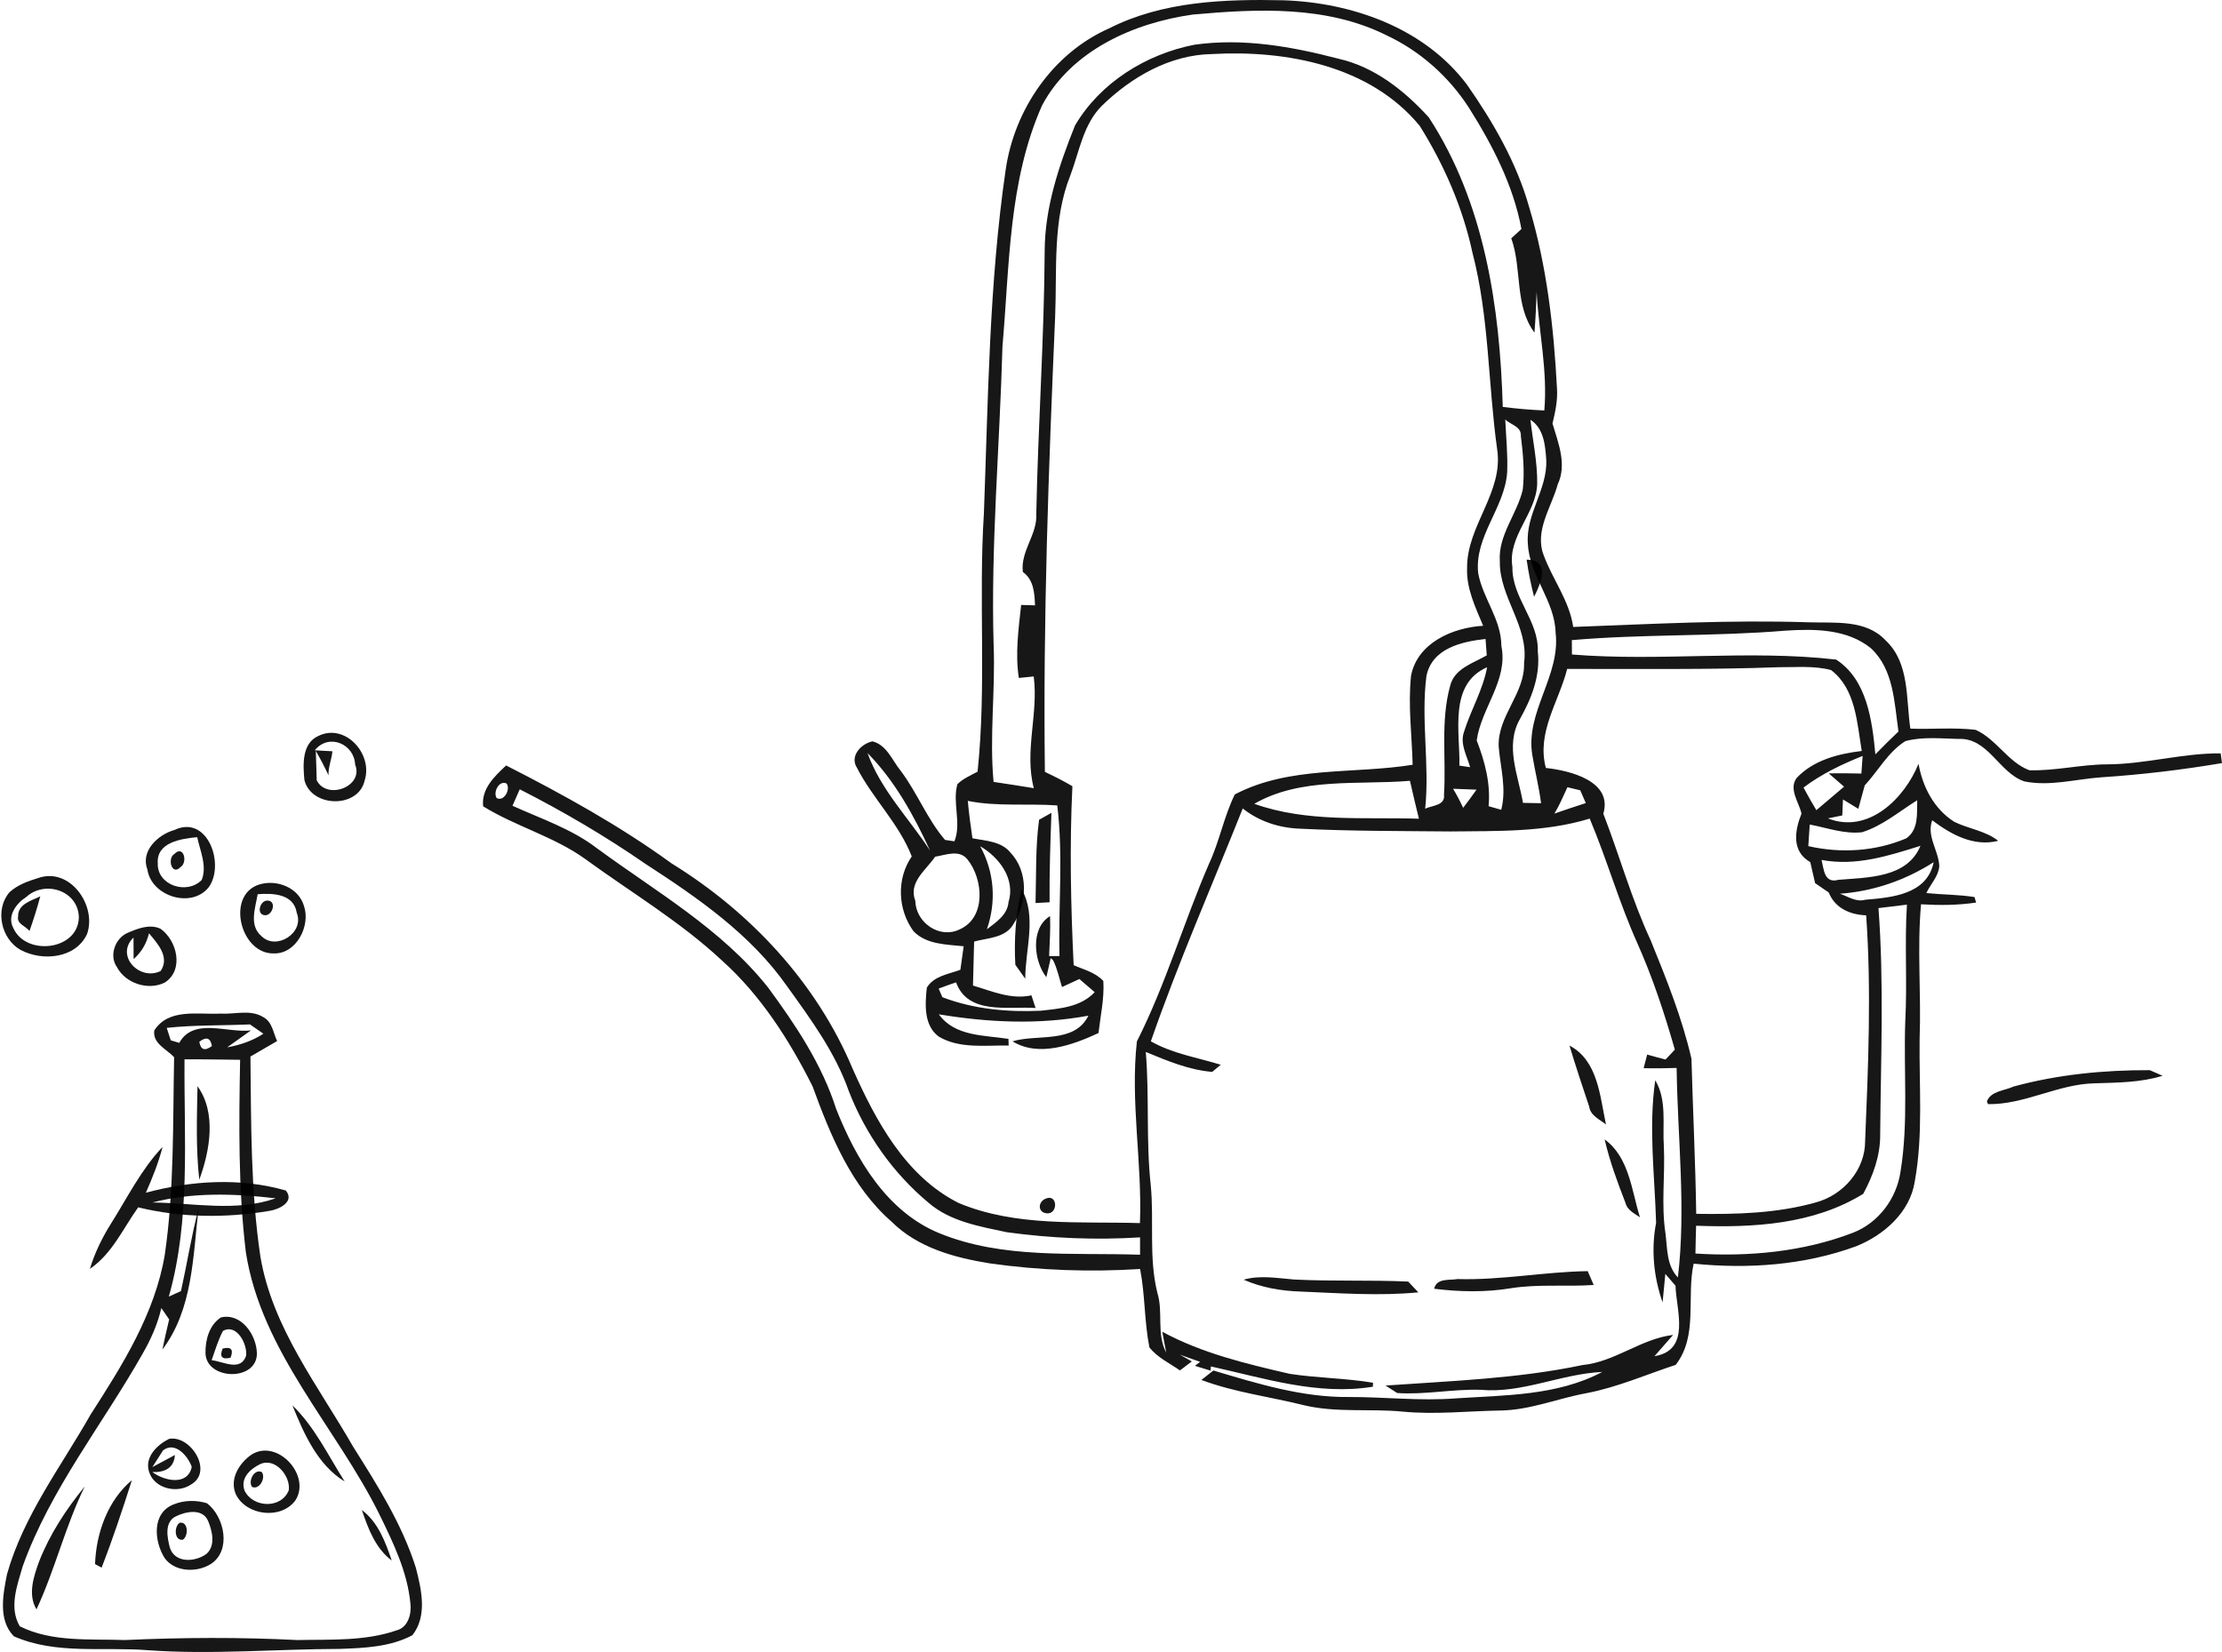 <svg width="78" height="58" viewBox="0 0 78 58" fill="none" xmlns="http://www.w3.org/2000/svg">
<path opacity="0.91" d="M38.936 0.995C40.821 0.039 42.992 -0.034 45.063 0.01C47.48 0.095 50.008 0.986 51.5 2.978C52.423 4.298 53.244 5.721 53.682 7.283C54.299 9.339 54.542 11.488 54.655 13.626C54.686 14.045 54.596 14.462 54.498 14.869C54.701 15.554 55.011 16.303 54.682 17.005C54.462 17.814 53.856 18.636 54.19 19.497C54.504 20.35 55.091 21.09 55.225 22.012C57.981 21.91 60.74 21.757 63.501 21.849C64.41 21.878 65.5 21.744 66.188 22.48C67.041 23.274 66.903 24.53 67.06 25.582C67.823 25.61 68.592 25.534 69.351 25.624C70.082 25.951 70.487 26.762 71.237 27.043C72.153 27.07 73.053 26.838 73.971 26.836C75.31 26.831 76.614 26.439 77.953 26.45C77.964 26.536 77.987 26.706 77.999 26.792C76.595 27.029 75.178 27.198 73.759 27.291C72.858 27.355 71.956 27.618 71.055 27.433C70.164 27.125 69.789 25.892 68.745 25.943C68.125 25.93 67.49 25.859 66.886 26.02C66.278 26.4 65.934 27.06 65.458 27.576C65.385 27.85 65.31 28.123 65.234 28.397C65.054 28.286 64.874 28.177 64.695 28.068C64.689 28.209 64.677 28.489 64.67 28.63C64.544 28.655 64.291 28.705 64.165 28.733C65.584 29.292 66.85 28.041 67.347 26.817C67.49 27.626 67.892 28.406 68.603 28.854C69.106 29.102 69.693 29.165 70.145 29.521C69.278 29.737 68.494 29.299 67.827 28.8C67.624 29.364 68.049 29.854 68.076 30.407C68.051 30.768 67.768 31.038 67.622 31.355C68.183 31.412 68.751 31.407 69.313 31.495C69.326 31.544 69.353 31.64 69.368 31.688C68.726 31.785 68.079 31.787 67.435 31.749C67.293 33.323 67.445 34.9 67.385 36.476C67.364 38.142 67.515 39.832 67.215 41.481C67.049 42.567 66.121 43.374 65.146 43.76C63.335 44.422 61.361 44.56 59.453 44.366C59.195 45.548 59.617 46.894 58.824 47.919C57.787 48.26 56.778 48.705 55.699 48.912C54.693 49.094 53.728 49.501 52.697 49.522C51.54 49.539 50.383 49.673 49.23 49.56C48.084 49.451 46.916 49.606 45.786 49.34C44.583 49.038 43.34 48.887 42.173 48.449C42.313 48.338 42.453 48.227 42.594 48.118C44.137 48.577 45.713 49.065 47.34 49.048C48.593 49.044 49.846 49.195 51.102 49.096C52.834 48.983 54.67 49.004 56.244 48.168C54.793 48.235 53.433 48.929 51.972 48.795C50.993 48.765 50.02 48.975 49.046 48.908C48.943 48.843 48.74 48.711 48.637 48.646C50.949 48.482 53.272 48.405 55.548 47.927C56.69 47.816 57.598 47.005 58.732 46.868L58.078 47.615C59.369 47.403 58.841 46.005 58.816 45.141C58.694 45.001 58.575 44.864 58.459 44.726C58.434 44.975 58.386 45.477 58.363 45.726C58.047 44.825 57.956 43.871 58.135 42.932C58.086 41.27 57.866 39.586 58.105 37.928C58.524 38.629 58.353 39.473 58.407 40.249C58.455 41.265 58.309 42.29 58.464 43.303C58.533 43.837 58.497 44.428 58.9 44.85C59.191 42.401 58.887 39.945 58.856 37.495C58.468 37.509 58.082 37.511 57.697 37.505C57.728 37.386 57.791 37.144 57.822 37.025C58.034 37.086 58.248 37.144 58.466 37.199C58.575 37.084 58.684 36.968 58.793 36.853C58.43 35.579 58.013 34.319 57.474 33.109C56.833 31.684 56.41 30.177 55.804 28.741C54.221 29.225 52.555 29.173 50.92 29.192C49.161 29.175 47.4 29.183 45.644 29.095C44.912 29.072 44.2 28.842 43.625 28.385C42.539 31.108 41.361 33.791 40.399 36.56C41.158 36.993 42.028 37.128 42.854 37.383C42.778 37.444 42.627 37.57 42.552 37.633C41.734 37.566 40.969 37.243 40.221 36.933C40.351 38.488 40.225 40.054 40.395 41.607C40.517 42.865 40.32 44.145 40.626 45.384C40.842 46.07 40.588 46.835 40.938 47.487C40.902 47.304 40.833 46.94 40.8 46.757C42.194 47.512 43.743 47.881 45.275 48.235C46.243 48.384 47.228 48.384 48.197 48.547C48.195 48.583 48.193 48.652 48.193 48.686C46.26 49.004 44.369 48.384 42.506 47.975L42.495 48.122C42.359 48.08 42.083 47.996 41.946 47.954L42.129 47.814C41.95 47.751 41.594 47.625 41.418 47.562L41.837 47.799C41.697 47.904 41.558 48.009 41.42 48.115C41.055 47.858 40.626 47.663 40.347 47.304C40.169 46.399 40.198 45.462 40.022 44.554C38.265 44.665 36.496 44.605 34.752 44.357C33.511 44.16 32.218 43.808 31.302 42.896C29.881 41.657 29.154 39.865 28.523 38.138C27.705 36.511 26.703 34.941 25.339 33.719C23.878 32.355 22.152 31.332 20.545 30.16C19.444 29.368 18.105 29.018 16.96 28.309C16.891 27.693 17.361 27.255 17.767 26.875C19.773 27.898 21.75 28.986 23.574 30.313C26.338 32.017 28.665 34.503 29.929 37.52C30.744 39.352 31.784 41.295 33.65 42.236C35.662 43.077 37.888 42.879 40.016 42.942C40.099 40.815 39.672 38.679 39.909 36.564C40.923 34.558 41.548 32.39 42.439 30.33C42.808 29.544 42.963 28.67 43.346 27.892C45.269 26.884 47.509 27.186 49.589 26.85C49.563 25.811 49.423 24.767 49.532 23.729C49.752 22.568 50.997 22.034 52.064 21.971C51.794 21.323 51.471 20.663 51.5 19.944C51.484 18.451 52.796 17.282 52.553 15.756C52.234 13.467 52.276 11.125 51.689 8.874C51.349 7.291 50.693 5.786 49.838 4.42C48.096 2.301 45.145 1.751 42.539 1.898C41.062 1.925 39.712 2.707 38.678 3.715C38.022 4.372 37.888 5.325 37.572 6.16C36.943 7.736 37.108 9.465 37.039 11.125C36.809 16.447 36.612 21.771 36.679 27.1C37.004 27.255 37.331 27.418 37.645 27.603C37.544 29.693 37.588 31.793 37.689 33.887C38.045 34.044 38.458 34.141 38.731 34.443C38.769 35.057 38.63 35.663 38.561 36.27C37.651 36.692 36.454 37.126 35.543 36.56C36.427 36.295 37.712 36.656 38.207 35.66C36.465 35.983 34.694 35.901 32.956 35.612C33.518 36.394 34.547 36.342 35.4 36.474L35.408 36.708C34.591 36.694 33.692 36.83 32.956 36.396C32.421 36.004 32.472 35.256 32.535 34.675C32.784 34.262 33.3 34.204 33.713 34.048C33.75 33.772 33.788 33.495 33.828 33.223C33.224 33.158 32.518 33.166 32.065 32.692C31.51 31.927 31.466 30.854 32.006 30.068C31.556 28.913 30.636 28.039 30.078 26.949C29.822 26.542 30.233 26.108 30.627 26.029C31.13 26.154 31.319 26.697 31.619 27.064C32.199 27.834 32.547 28.758 33.174 29.489C33.258 29.502 33.421 29.525 33.503 29.538C33.761 28.905 33.423 28.181 33.608 27.532C33.807 27.335 34.073 27.226 34.316 27.093C34.635 24.079 34.344 21.05 34.538 18.032C34.689 14.007 34.719 9.966 35.301 5.973C35.601 3.856 36.955 1.869 38.936 0.995ZM41.873 0.511C39.798 0.802 37.611 1.77 36.582 3.697C35.4 6.354 35.44 9.316 35.19 12.161C35.094 15.659 34.778 19.151 34.88 22.654C34.945 24.253 34.729 25.853 34.878 27.452C35.35 27.523 35.819 27.595 36.291 27.672C35.949 26.381 36.459 25.062 36.287 23.75C36.157 23.763 35.895 23.788 35.765 23.803C35.633 22.95 35.754 22.09 35.846 21.239C35.968 21.243 36.211 21.25 36.333 21.254C36.314 20.816 36.291 20.361 35.905 20.08C35.819 19.34 36.419 18.77 36.377 18.043C36.438 14.967 36.654 11.897 36.672 8.82C36.675 7.287 37.173 5.812 37.737 4.405C38.618 2.902 40.234 1.902 41.925 1.571C43.625 1.328 45.344 1.632 46.987 2.062C48.245 2.343 49.306 3.187 50.155 4.12C52.11 7.115 52.653 10.777 52.752 14.286C53.236 14.349 53.722 14.389 54.211 14.412C54.332 13.016 54.014 11.639 53.942 10.251C53.925 10.725 53.903 11.201 53.865 11.677C53.156 10.729 53.437 9.444 53.051 8.367C53.139 8.285 53.318 8.122 53.408 8.04C53.121 6.499 52.385 5.082 51.555 3.768C50.846 2.678 49.846 1.789 48.669 1.238C46.566 0.19 44.145 0.307 41.873 0.511ZM52.84 14.726C52.867 15.345 52.932 15.963 52.907 16.581C52.821 17.837 51.748 18.833 51.89 20.128C52.054 21.011 52.701 21.746 52.703 22.675C52.951 23.884 51.995 24.853 51.838 25.997C52.123 26.737 52.33 27.504 52.255 28.305C52.402 28.345 52.55 28.387 52.699 28.431C52.89 27.691 52.672 26.955 52.609 26.217C52.563 25.136 53.536 24.352 53.5 23.276C53.676 21.987 52.628 20.971 52.649 19.705C52.588 18.785 53.253 18.051 53.454 17.194C53.525 16.565 53.464 15.928 53.387 15.305C53.406 14.963 53.028 14.919 52.84 14.726ZM53.724 14.737C53.806 15.485 53.972 16.229 53.961 16.988C53.928 18.036 52.917 18.82 53.091 19.906C53.07 20.992 54.02 21.786 53.982 22.872C54.081 23.723 53.758 24.532 53.347 25.259C52.825 26.194 53.297 27.226 53.462 28.188C53.622 28.19 53.938 28.198 54.097 28.2C54.024 27.634 53.884 27.079 53.791 26.517C53.534 25.002 54.789 23.723 54.607 22.21C54.58 21.088 53.689 20.214 53.634 19.099C53.548 18.063 54.32 17.187 54.28 16.156C54.244 15.64 54.198 15.045 53.724 14.737ZM55.177 22.474C55.177 22.599 55.179 22.853 55.181 22.979C58.264 23.23 61.384 22.807 64.454 23.157C65.538 23.857 65.72 25.301 65.832 26.484C66.098 26.211 66.366 25.945 66.643 25.683C66.496 24.67 66.479 23.507 65.678 22.761C64.84 22.08 63.698 22.075 62.675 22.142C60.18 22.35 57.671 22.258 55.177 22.474ZM50.073 23.731C49.874 25.274 50.19 26.84 50.029 28.393C50.259 28.278 50.739 28.288 50.689 27.905C50.771 26.63 50.559 25.32 50.907 24.073C51.056 23.469 51.714 23.285 52.19 23.01C52.179 22.866 52.158 22.578 52.148 22.434C51.305 22.528 50.276 22.759 50.073 23.731ZM51.23 26.88C51.324 26.894 51.513 26.922 51.607 26.936C51.494 26.532 51.24 26.117 51.393 25.691C51.632 24.924 52.056 24.222 52.203 23.427C50.844 24.018 51.257 25.704 51.23 26.88ZM55.013 23.486C54.72 24.643 53.932 25.712 54.265 26.962C55.114 27.054 56.621 27.425 56.282 28.569C56.854 30.043 57.275 31.575 57.944 33.013C58.495 34.369 59.048 35.74 59.376 37.172C59.426 38.985 59.516 40.802 59.543 42.617C60.946 42.638 62.377 42.601 63.733 42.219C64.702 41.963 65.479 41.075 65.473 40.054C65.582 37.417 65.695 34.772 65.509 32.137C64.941 32.114 64.417 31.887 64.194 31.334C64.033 31.223 63.874 31.114 63.717 31.007C63.658 30.76 63.601 30.514 63.547 30.269C62.884 29.89 62.998 29.169 63.239 28.565C63.148 28.163 62.778 27.697 63.073 27.309C63.664 26.685 64.53 26.465 65.354 26.366C65.188 25.381 65.144 24.186 64.278 23.526C63.685 23.367 63.062 23.43 62.457 23.425C59.977 23.517 57.493 23.48 55.013 23.486ZM30.453 26.439C30.914 27.727 31.908 28.731 32.648 29.863C32.082 28.634 31.409 27.41 30.453 26.439ZM63.31 27.651C63.45 27.917 63.605 28.183 63.761 28.445C64.083 28.171 64.408 27.894 64.733 27.62C64.599 27.502 64.331 27.27 64.194 27.152C64.576 27.146 64.957 27.15 65.341 27.159C65.352 27.006 65.373 26.695 65.385 26.54C64.653 26.836 63.939 27.173 63.31 27.651ZM17.438 28.022C17.696 28.15 17.933 27.71 17.782 27.509C17.522 27.379 17.296 27.819 17.438 28.022ZM44.03 28.221C45.879 28.881 47.882 28.682 49.809 28.745C49.698 28.303 49.597 27.859 49.494 27.414C47.677 27.567 45.671 27.276 44.03 28.221ZM18.245 27.712C18.159 27.905 18.073 28.096 17.99 28.29C18.996 28.747 20.071 29.102 20.956 29.783C23.037 31.311 25.343 32.625 26.967 34.677C27.931 35.989 28.854 37.369 29.351 38.932C30.053 40.702 31.126 42.536 32.966 43.294C35.199 44.211 37.666 43.971 40.02 44.053C40.02 43.9 40.02 43.596 40.02 43.443C38.46 43.542 36.89 43.475 35.346 43.263C34.394 43.06 33.361 42.888 32.6 42.232C31.355 41.196 30.39 39.83 29.801 38.322C29.326 36.958 28.46 35.782 27.625 34.621C26.353 32.806 24.498 31.523 22.664 30.334C21.253 29.359 19.773 28.489 18.245 27.712ZM51.008 27.693C51.138 27.907 51.255 28.131 51.362 28.362C51.521 28.152 51.681 27.94 51.831 27.724C51.626 27.716 51.213 27.699 51.008 27.693ZM55.022 27.639C54.877 27.949 54.745 28.27 54.565 28.565C54.93 28.435 55.298 28.316 55.667 28.196C55.602 28.045 55.538 27.896 55.472 27.747C55.361 27.72 55.135 27.666 55.022 27.639ZM33.973 28.119C34.014 28.557 34.071 28.995 34.136 29.431C34.597 29.523 35.142 29.533 35.467 29.93C36.111 30.607 36.062 31.699 35.574 32.447C35.293 32.935 34.675 32.927 34.195 33.057C34.182 33.571 34.17 34.086 34.155 34.602C34.819 34.799 35.492 35.103 36.207 34.946C36.243 35.057 36.316 35.279 36.352 35.39C35.4 35.323 33.977 35.646 33.562 34.489C33.356 34.558 33.151 34.633 32.95 34.709C32.981 34.784 33.046 34.935 33.08 35.011C34.178 35.43 35.364 35.541 36.532 35.486C37.201 35.411 37.936 35.361 38.427 34.834C38.293 34.719 38.024 34.489 37.89 34.373C37.687 34.468 37.484 34.56 37.28 34.654C37.18 34.34 37.117 34.011 36.968 33.715L36.884 33.638L36.731 34.308C36.282 33.742 36.167 32.579 36.861 32.164C36.88 32.632 36.846 33.099 36.828 33.568C36.918 33.568 37.1 33.568 37.192 33.568C37.148 31.806 37.328 30.028 37.113 28.278C36.071 28.204 35.008 28.326 33.973 28.119ZM65.366 29.219C64.742 29.292 64.134 29.062 63.528 28.949C63.509 29.202 63.492 29.454 63.478 29.707C64.624 29.967 65.829 29.894 66.915 29.435C67.358 29.129 67.288 28.561 67.301 28.096C66.668 28.488 66.087 28.993 65.366 29.219ZM63.943 30.192C64.027 30.533 64.035 31.026 64.534 30.89C65.557 30.802 66.949 30.833 67.414 29.697C66.284 30.051 65.142 30.418 63.943 30.192ZM32.828 30.078C32.505 30.55 31.876 30.982 32.132 31.63C32.145 32.388 32.977 32.973 33.679 32.634C34.627 32.223 34.518 30.864 33.962 30.175C33.675 29.812 33.197 30.02 32.828 30.078ZM34.409 29.712C34.905 30.617 34.981 31.653 34.643 32.627C34.966 32.38 35.362 32.124 35.402 31.676C35.652 30.858 35.079 30.104 34.409 29.712ZM64.588 31.378C64.876 31.477 65.152 31.68 65.473 31.59C66.414 31.51 67.645 31.409 67.879 30.271C66.884 30.904 65.769 31.294 64.588 31.378ZM65.941 31.883C66.14 34.529 66.022 37.184 66.001 39.836C66.008 40.574 65.752 41.272 65.406 41.915C63.654 42.995 61.543 43.108 59.539 43.035C59.531 43.359 59.52 43.684 59.516 44.011C61.377 44.129 63.291 43.955 65.043 43.282C65.941 42.936 66.576 42.083 66.714 41.14C67.001 39.392 66.817 37.612 66.882 35.849C66.955 34.486 66.854 33.122 66.94 31.762C66.605 31.801 66.272 31.843 65.941 31.883Z" fill="#010101"/>
<path opacity="0.91" d="M53.59 19.65C54.444 19.66 54.089 20.488 53.852 20.952C53.739 20.522 53.653 20.086 53.59 19.65Z" fill="#010101"/>
<path opacity="0.91" d="M11.181 25.836C12.118 25.381 13.09 26.467 12.805 27.385C12.596 28.399 10.925 28.36 10.686 27.387C10.634 26.85 10.592 26.094 11.181 25.836ZM11.049 26.343C11.204 26.351 11.514 26.368 11.669 26.377C11.644 26.66 11.52 26.93 11.531 27.219C11.393 26.926 11.248 26.643 11.086 26.364C11.095 26.622 11.112 27.137 11.118 27.395C11.468 28.104 12.782 27.62 12.466 26.842C12.436 26.125 11.546 25.727 11.049 26.343Z" fill="#010101"/>
<path opacity="0.91" d="M6.123 29.14C7.299 28.585 7.909 30.371 7.32 31.159C6.71 31.909 5.314 31.467 5.174 30.528C4.926 29.876 5.545 29.304 6.123 29.14ZM5.538 30.31C5.513 31.092 6.57 31.423 7.081 30.895C7.276 30.398 7.025 29.878 6.922 29.392C6.368 29.448 5.49 29.564 5.538 30.31Z" fill="#010101"/>
<path opacity="0.91" d="M6.124 29.98C6.446 29.655 6.599 30.273 6.342 30.439C6.031 30.768 5.859 30.135 6.124 29.98Z" fill="#010101"/>
<path opacity="0.91" d="M1.332 30.83C2.453 30.43 3.403 31.788 3.059 32.786C2.665 33.654 1.489 33.761 0.724 33.352C0.034 32.966 -0.19 31.928 0.336 31.323C0.613 31.071 0.978 30.937 1.332 30.83ZM0.919 31.495C0.571 31.717 0.24 32.157 0.466 32.58C0.904 33.576 2.738 33.373 2.768 32.214C2.755 31.27 1.581 30.887 0.919 31.495Z" fill="#010101"/>
<path opacity="0.91" d="M9.081 31.061C9.695 30.858 10.481 31.153 10.67 31.807C10.911 32.497 10.406 33.499 9.611 33.474C8.442 33.501 7.928 31.445 9.081 31.061ZM9.045 31.395C8.966 31.872 8.733 32.484 9.173 32.862C9.691 33.39 10.695 32.755 10.418 32.053C10.314 31.376 9.58 31.355 9.045 31.395Z" fill="#010101"/>
<path opacity="0.91" d="M35.86 31.218C36.407 32.155 35.99 33.335 35.99 34.362C35.904 34.241 35.73 33.998 35.642 33.874C35.592 32.987 35.655 32.086 35.86 31.218Z" fill="#010101"/>
<path opacity="0.91" d="M0.636 32.184C0.617 31.742 1.099 31.625 1.414 31.47C1.305 31.881 1.177 32.285 1.036 32.685C0.908 32.524 0.581 32.432 0.636 32.184Z" fill="#010101"/>
<path opacity="0.91" d="M9.388 31.618C9.717 31.622 9.578 32.13 9.314 32.134C8.981 32.127 9.115 31.614 9.388 31.618Z" fill="#010101"/>
<path opacity="0.91" d="M4.472 32.755C4.832 32.604 5.243 32.43 5.631 32.606C6.213 33.013 6.471 34.05 5.788 34.495C5.207 34.788 4.409 34.531 4.105 33.954C3.822 33.554 4.038 32.948 4.472 32.755ZM5.639 34.092C5.97 33.602 5.532 33.128 5.23 32.768C5.144 33.128 4.964 33.432 4.69 33.673C4.69 33.484 4.687 33.105 4.687 32.916C4.031 33.55 4.901 34.455 5.639 34.092Z" fill="#010101"/>
<path opacity="0.91" d="M5.416 36.178C5.922 35.39 6.944 35.627 7.733 35.587C8.232 35.62 8.795 35.428 9.246 35.713C9.558 35.878 9.59 36.26 9.728 36.551C9.414 36.731 9.103 36.914 8.791 37.094C8.818 39.442 8.795 41.804 9.143 44.131C9.567 46.627 11.172 48.656 12.399 50.798C13.248 52.144 14.113 53.511 14.597 55.039C14.794 55.8 15.01 56.737 14.476 57.412C13.7 57.825 12.786 57.862 11.927 57.892C9.69 57.898 7.454 58.097 5.217 57.94C3.643 57.808 1.975 58.105 0.488 57.45C-0.075 56.881 0.107 55.976 0.245 55.274C0.822 53.215 2.144 51.492 3.184 49.658C4.299 47.925 5.439 46.12 5.785 44.051C6.119 41.756 6.066 39.429 6.112 37.117C5.85 36.834 5.351 36.639 5.416 36.178ZM5.852 36.088C5.888 36.197 5.959 36.417 5.995 36.526L6.293 36.614C6.794 35.711 7.986 36.279 8.81 36.176C8.603 36.325 8.185 36.622 7.976 36.771C8.424 36.692 8.862 36.545 9.246 36.293C9.129 36.212 8.894 36.048 8.774 35.966C7.802 36.01 6.823 35.983 5.852 36.088ZM6.997 36.576C7.045 36.861 7.192 36.912 7.439 36.725C7.389 36.438 7.242 36.388 6.997 36.576ZM6.477 37.193C6.456 39.97 6.693 42.819 5.926 45.523C6.033 45.474 6.246 45.376 6.353 45.328C6.567 44.365 6.72 43.391 6.968 42.439C6.773 44.122 6.768 45.967 5.701 47.382C5.773 47.028 5.854 46.675 5.938 46.325C5.846 46.189 5.754 46.057 5.664 45.925C5.534 46.483 5.303 47.013 5.016 47.51C3.61 50.004 1.767 52.278 0.794 55.001C0.602 55.668 0.306 56.445 0.696 57.099C1.832 57.665 3.155 57.535 4.385 57.581C6.399 57.489 8.42 57.479 10.434 57.581C11.606 57.556 12.814 57.628 13.937 57.236C14.327 57.129 14.451 56.657 14.407 56.301C14.304 55.194 13.809 54.175 13.329 53.19C11.803 50.098 9.175 47.474 8.63 43.961C8.361 41.722 8.387 39.461 8.429 37.209C7.777 37.203 7.127 37.188 6.477 37.193Z" fill="#010101"/>
<path opacity="0.91" d="M36.475 28.781C36.584 28.72 36.8 28.599 36.909 28.538C36.871 29.584 36.835 30.63 36.844 31.678C36.72 31.684 36.475 31.699 36.351 31.705C36.378 30.73 36.345 29.747 36.475 28.781Z" fill="#010101"/>
<path opacity="0.91" d="M55.095 36.71C56.101 37.242 56.162 38.496 56.376 39.481C56.148 39.294 55.833 39.175 55.785 38.85C55.548 38.137 55.309 37.429 55.095 36.71Z" fill="#010101"/>
<path opacity="0.91" d="M70.682 38.148C72.236 37.724 73.86 37.567 75.466 37.573C75.579 37.623 75.801 37.72 75.914 37.77C75.141 38.009 74.332 38.009 73.535 38.034C72.244 38.059 71.079 38.785 69.785 38.766L69.748 38.667C69.89 38.3 70.368 38.296 70.682 38.148Z" fill="#010101"/>
<path opacity="0.91" d="M6.933 38.137C7.605 39.066 7.371 40.401 6.995 41.418C6.874 40.328 6.912 39.229 6.933 38.137Z" fill="#010101"/>
<path opacity="0.91" d="M56.329 40.005C57.193 40.632 57.272 41.795 57.568 42.738C57.369 42.602 57.126 42.491 57.061 42.235C56.778 41.506 56.505 40.768 56.329 40.005Z" fill="#010101"/>
<path opacity="0.91" d="M36.715 42.081C37.126 41.911 37.149 42.619 36.759 42.6C36.413 42.581 36.43 42.183 36.715 42.081Z" fill="#010101"/>
<path opacity="0.91" d="M51.164 44.907C52.695 44.952 54.204 44.652 55.734 44.629C55.801 44.79 55.872 44.952 55.944 45.115C54.977 45.18 54.005 45.077 53.045 45.228C52.152 45.377 51.238 45.358 50.343 45.247C50.435 44.863 50.875 44.958 51.164 44.907Z" fill="#010101"/>
<path opacity="0.91" d="M43.656 44.929C44.239 44.762 44.836 44.877 45.428 44.923C46.761 44.992 48.1 44.934 49.433 44.996C49.521 45.091 49.699 45.279 49.789 45.374C48.414 45.506 47.035 45.403 45.662 45.346C44.975 45.325 44.287 45.208 43.656 44.929Z" fill="#010101"/>
<path opacity="0.91" d="M7.754 46.254C8.477 46.087 9.001 46.873 9.018 47.508C9.033 48.512 7.238 48.464 7.213 47.508C7.205 47.042 7.345 46.523 7.754 46.254ZM7.825 46.73C7.656 47.055 7.551 47.409 7.429 47.755C7.842 47.803 8.448 48.166 8.639 47.598C8.691 47.202 8.31 46.453 7.825 46.73Z" fill="#010101"/>
<path opacity="0.91" d="M7.815 47.348C8.112 47.273 8.207 47.38 8.093 47.669C7.792 47.742 7.699 47.635 7.815 47.348Z" fill="#010101"/>
<path opacity="0.91" d="M3.897 42.959C4.474 42.043 4.958 41.058 5.708 40.266C5.564 40.819 5.352 41.351 5.121 41.875C6.717 41.448 8.429 41.339 10.033 41.798C10.368 42.202 9.766 42.475 9.435 42.517C7.92 42.77 6.346 42.754 4.851 42.389C4.319 43.133 3.935 44.02 3.155 44.55C3.327 43.986 3.585 43.456 3.897 42.959ZM5.35 42.219C6.79 42.232 8.282 42.559 9.678 42.072C8.243 41.905 6.761 41.852 5.35 42.219Z" fill="#010101"/>
<path opacity="0.91" d="M10.265 49.343C11.047 50.096 11.521 51.106 12.099 52.014C11.15 51.437 10.668 50.335 10.265 49.343Z" fill="#010101"/>
<path opacity="0.91" d="M5.93 50.52C6.682 50.367 7.512 51.664 6.701 52.123C6.219 52.45 5.414 52.264 5.234 51.677C5.064 51.163 5.515 50.729 5.93 50.52ZM5.722 50.924C5.63 51.071 5.444 51.362 5.349 51.509C5.548 51.402 5.942 51.191 6.14 51.084C6.11 51.536 5.792 51.7 5.349 51.683C5.76 51.995 6.59 52.18 6.731 51.501C6.599 51.121 6.144 50.589 5.722 50.924Z" fill="#010101"/>
<path opacity="0.91" d="M8.831 51.069C9.739 50.501 10.925 51.8 10.374 52.67C9.877 53.366 8.64 53.217 8.278 52.461C8.047 51.928 8.397 51.368 8.831 51.069ZM9.125 51.408C8.781 51.578 8.431 51.897 8.582 52.326C8.865 52.941 9.877 52.987 10.137 52.322C10.206 51.825 9.659 51.155 9.125 51.408Z" fill="#010101"/>
<path opacity="0.91" d="M8.849 52.205C8.698 52.001 8.925 51.557 9.189 51.683C9.342 51.884 9.107 52.32 8.849 52.205Z" fill="#010101"/>
<path opacity="0.91" d="M3.337 54.915C3.373 53.832 3.781 52.679 4.63 51.968C4.301 53 3.959 54.031 3.567 55.039L3.337 54.915Z" fill="#010101"/>
<path opacity="0.91" d="M1.374 54.819C1.751 53.859 2.323 52.987 2.975 52.19C2.292 53.582 1.935 55.102 1.281 56.504C0.967 55.984 1.183 55.345 1.374 54.819Z" fill="#010101"/>
<path opacity="0.91" d="M6.099 52.817C6.468 52.668 6.888 52.662 7.267 52.779C7.883 53.251 8.133 54.444 7.395 54.915C6.904 55.219 6.137 55.198 5.779 54.702C5.406 54.11 5.322 53.117 6.099 52.817ZM6.137 53.257C5.768 53.473 5.873 53.989 5.961 54.333C6.139 54.894 6.856 54.848 7.252 54.553C7.575 54.257 7.451 53.756 7.307 53.404C7.108 52.934 6.494 53.069 6.137 53.257Z" fill="#010101"/>
<path opacity="0.91" d="M12.702 53.016C13.277 53.448 13.528 54.137 13.752 54.791C13.178 54.357 12.924 53.67 12.702 53.016Z" fill="#010101"/>
<path opacity="0.91" d="M6.31 53.462C6.614 53.412 6.62 53.934 6.417 54.059C6.113 54.104 6.105 53.586 6.31 53.462Z" fill="#010101"/>
</svg>

